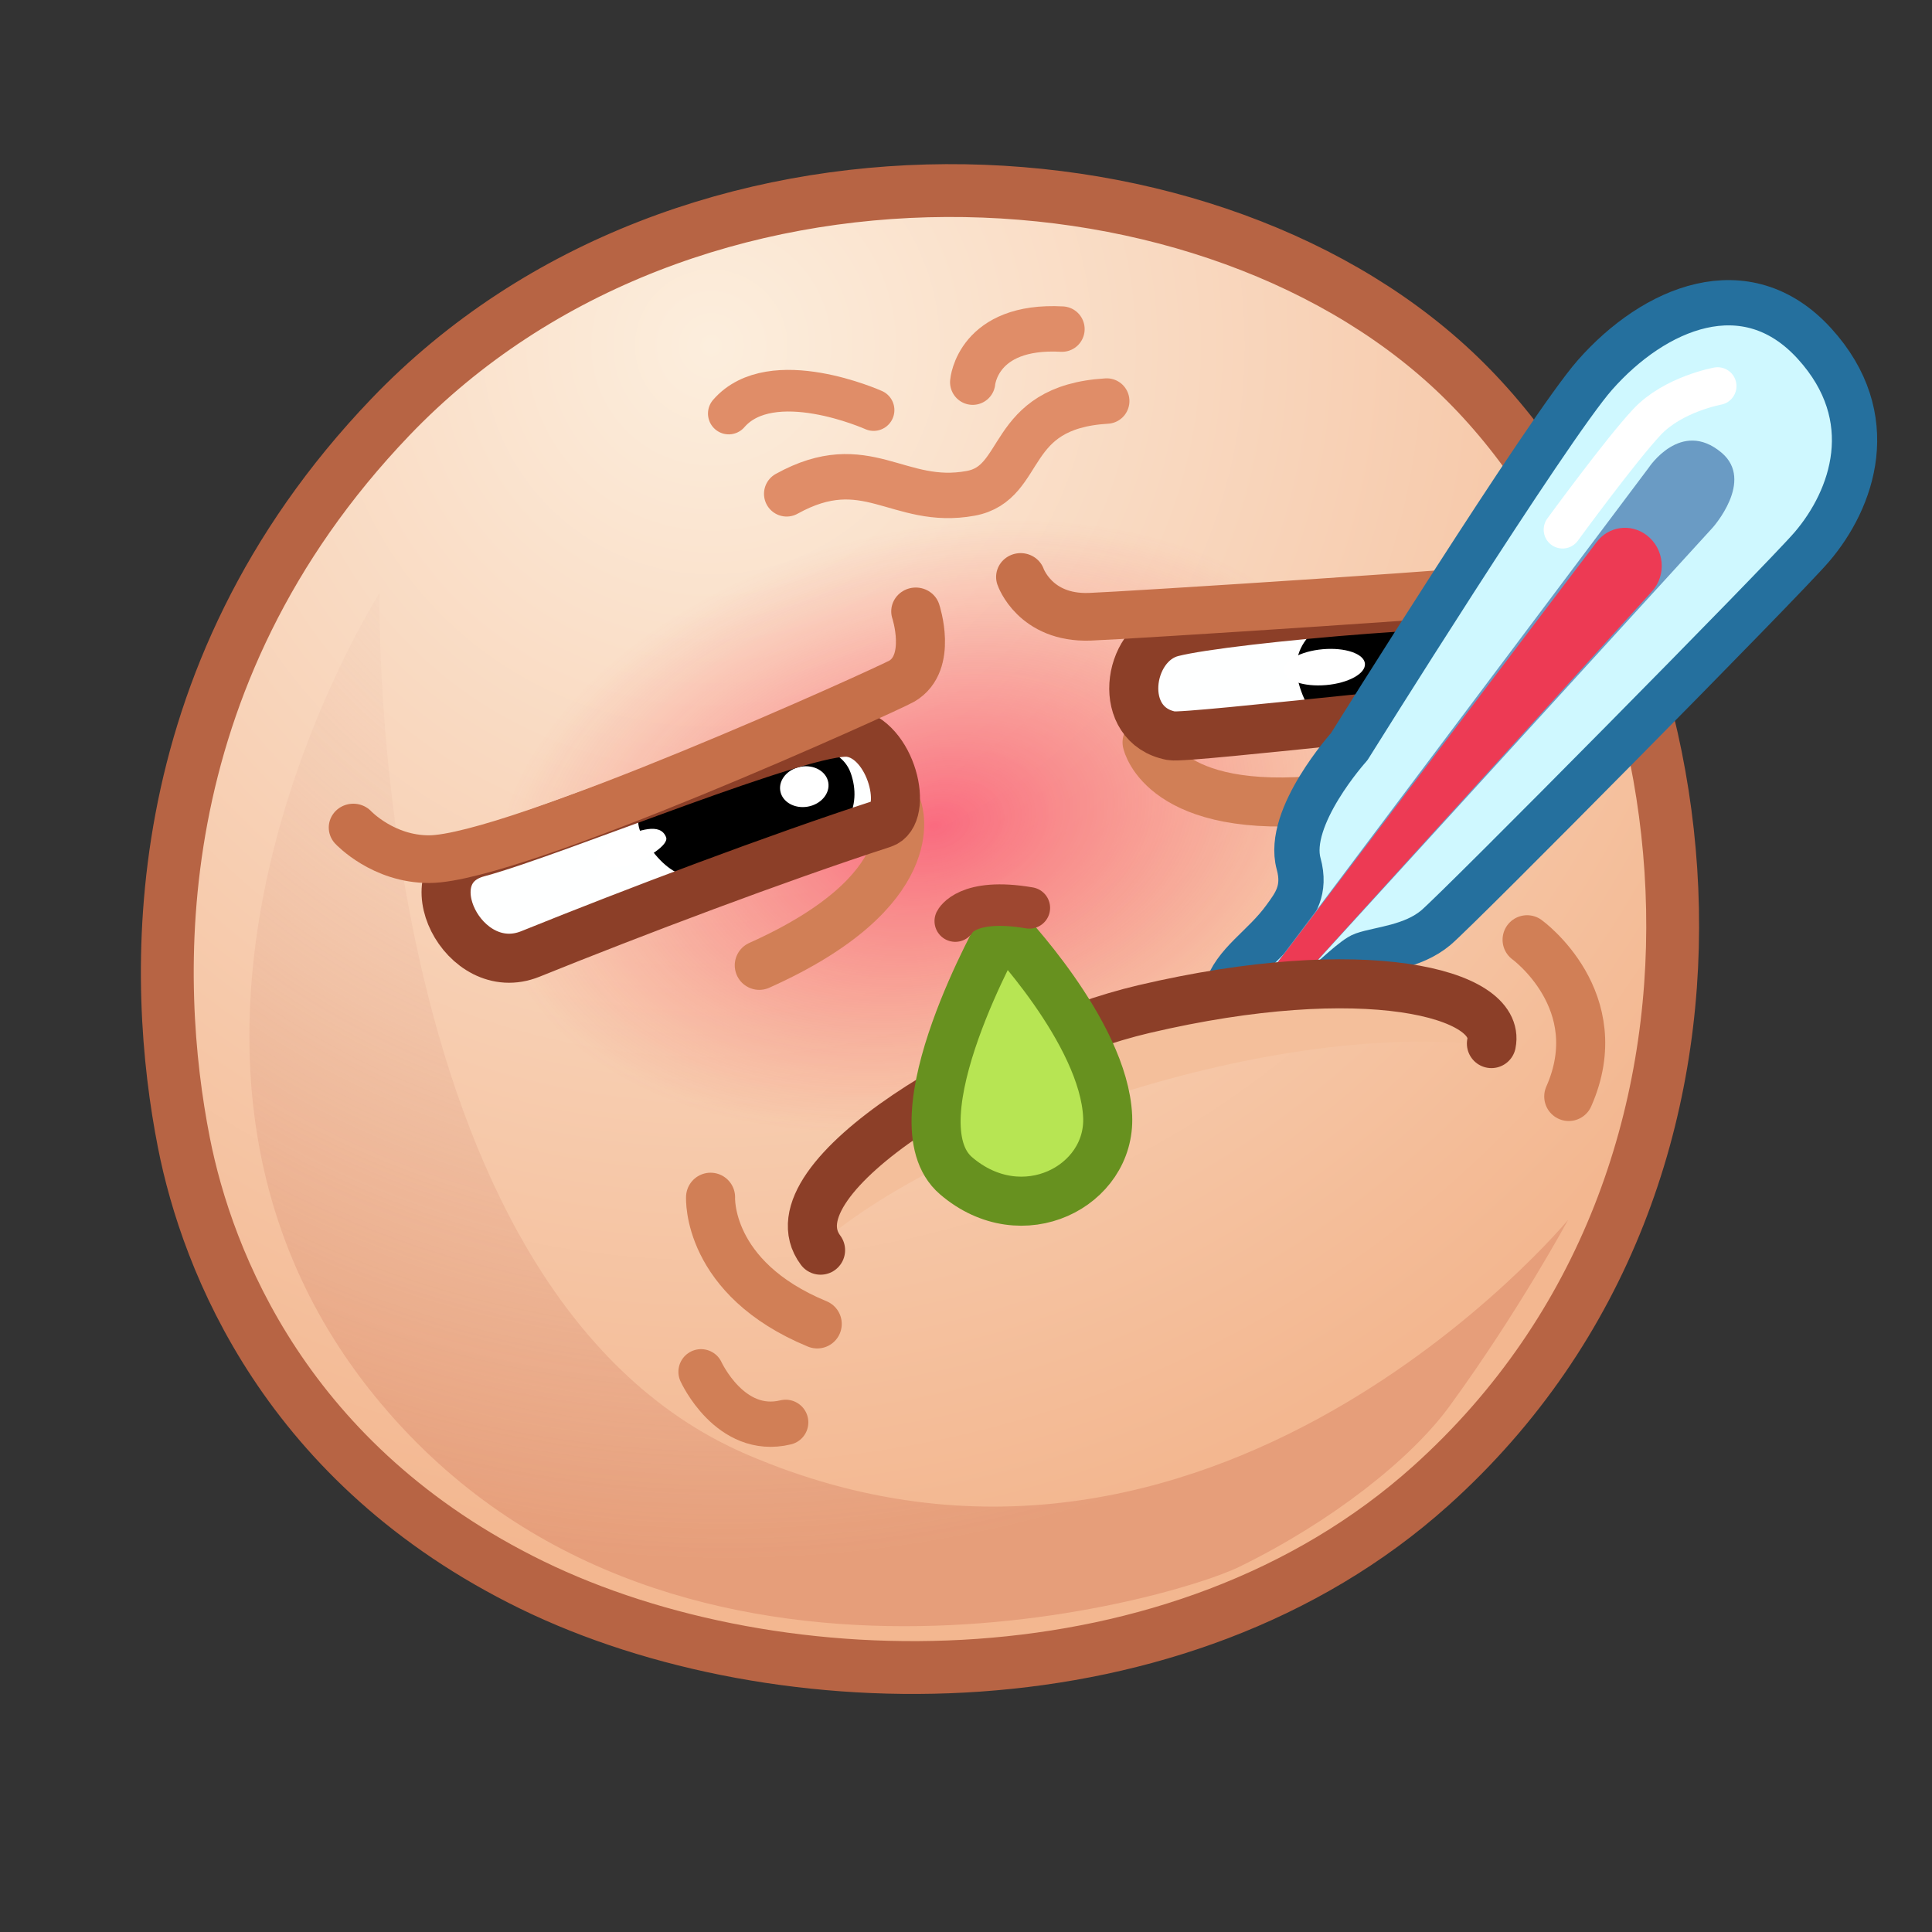 <svg xmlns="http://www.w3.org/2000/svg" xmlns:xlink="http://www.w3.org/1999/xlink" viewBox="0 0 512 512" width="512" height="512" style="width: 100%; height: 100%; transform: translate3d(0,0,0); content-visibility: visible;" preserveAspectRatio="xMidYMid meet"><rect x="0" y="0" width="512" height="512" fill="#333333" stroke="none"/><defs><clipPath id="__lottie_element_2"><rect width="512" height="512" x="0" y="0"></rect></clipPath><radialGradient id="__lottie_element_7" spreadMethod="pad" gradientUnits="userSpaceOnUse" cx="-67.514" cy="-164.367" r="323.079" fx="-67.514" fy="-164.367"><stop offset="0%" stop-color="rgb(252,238,221)"></stop><stop offset="50%" stop-color="rgb(248,210,183)"></stop><stop offset="100%" stop-color="rgb(243,183,144)"></stop></radialGradient><radialGradient id="__lottie_element_8" spreadMethod="pad" gradientUnits="userSpaceOnUse" cx="-63.604" cy="-169.981" r="327.451" fx="-63.604" fy="-169.981"><stop offset="0%" stop-color="rgb(251,236,221)" stop-opacity="0"></stop><stop offset="50%" stop-color="rgb(240,197,172)" stop-opacity="0.5"></stop><stop offset="100%" stop-color="rgb(230,158,122)" stop-opacity="1"></stop></radialGradient><radialGradient id="__lottie_element_30" spreadMethod="pad" gradientUnits="userSpaceOnUse" cx="242.439" cy="-182.985" r="136.777" fx="242.439" fy="-182.985"><stop offset="0%" stop-color="rgb(255,0,0)"></stop><stop offset="50%" stop-color="rgb(255,35,35)"></stop><stop offset="100%" stop-color="rgb(255,70,70)"></stop><stop offset="100%" stop-color="rgb(128,35,35)"></stop><stop offset="100%" stop-color="rgb(0,0,0)"></stop></radialGradient><mask id="__lottie_element_32"><path fill="url(#__lottie_element_31)" d=" M109.547,-50.114 C109.547,-50.114 162.204,-134.476 174.675,-148.625 C190.389,-166.454 214.723,-176.848 232.838,-156.962 C250.721,-137.332 242.945,-115.661 232.146,-103.053 C224.413,-94.025 138.64,-7.304 132.509,-2.152 C126.378,3 117.631,3.499 113.263,5.039 C108.895,6.579 92.098,25.214 85.809,26.092 C79.52,26.97 75.307,20.261 76.896,14.837 C79.142,7.172 86.835,3.155 92.449,-4.598 C95.106,-8.267 98.099,-12.022 96.152,-19.102 C92.746,-31.491 109.547,-50.114 109.547,-50.114z"></path></mask><radialGradient id="__lottie_element_31" spreadMethod="pad" gradientUnits="userSpaceOnUse" cx="242.439" cy="-182.985" r="136.777" fx="242.439" fy="-182.985"><stop stop-color="rgb(255,255,255)" offset="0%" stop-opacity="1"></stop><stop stop-color="rgb(255,255,255)" offset="50%" stop-opacity="0.5"></stop><stop stop-color="rgb(255,255,255)" offset="100%" stop-opacity="0"></stop></radialGradient><radialGradient id="__lottie_element_48" spreadMethod="pad" gradientUnits="userSpaceOnUse" cx="16.914" cy="-40.911" r="77.534" fx="16.914" fy="-40.911"><stop offset="0%" stop-color="rgb(251,0,67)" stop-opacity="1"></stop><stop offset="50%" stop-color="rgb(248,17,56)" stop-opacity="0.5"></stop><stop offset="100%" stop-color="rgb(245,34,44)" stop-opacity="0"></stop></radialGradient></defs><g clip-path="url(#__lottie_element_2)"><g style="display: block;" transform="matrix(1,0,0,1,256,256)" opacity="1"><g opacity="1" transform="matrix(1,0,0,1,0,0)"><path fill="url(#__lottie_element_7)" fill-opacity="1" d=" M-207.266,46.824 C-215.572,4.667 -218.92,-76.14 -152.543,-145.469 C-73.957,-227.55 66.637,-220.358 132.363,-154.779 C198.089,-89.2 216,54.338 123.229,137.702 C56.41,197.745 -49.927,195.804 -115.026,164.047 C-180.125,132.29 -201.078,78.233 -207.266,46.824z"></path><path stroke-linecap="butt" stroke-linejoin="miter" fill-opacity="0" stroke-miterlimit="10" stroke="rgb(183,100,68)" stroke-opacity="1" stroke-width="14" d=" M-207.266,46.824 C-215.572,4.667 -218.92,-76.14 -152.543,-145.469 C-73.957,-227.55 66.637,-220.358 132.363,-154.779 C198.089,-89.2 216,54.338 123.229,137.702 C56.41,197.745 -49.927,195.804 -115.026,164.047 C-180.125,132.29 -201.078,78.233 -207.266,46.824z"></path></g><g opacity="1" transform="matrix(1,0,0,1,0,0)"><path fill="url(#__lottie_element_8)" fill-opacity="1" d=" M-155.413,-98.825 C-155.413,-98.825 -232.225,21.1 -156.619,114.05 C-81.013,207 53.728,168.37 72.447,159.214 C96.798,147.303 117.845,130.774 128.139,116.658 C146.553,91.405 159.55,67.284 159.55,67.284 C159.55,67.284 64.363,182.128 -58.099,129.44 C-159.24,85.925 -155.413,-98.825 -155.413,-98.825z"></path></g></g><g style="display: block;" transform="matrix(0,0,0,0,400.938,117.651)" opacity="1"><g opacity="1" transform="matrix(1,0,0,1,0,0)"><path fill="rgb(169,216,255)" fill-opacity="1" d=" M-433.662,-4.609 C-449.804,-7.308 -454.771,14.272 -433.347,14.999 C-413.222,15.682 -417.066,-5.132 -432.736,-4.495"></path><path stroke-linecap="round" stroke-linejoin="round" fill-opacity="0" stroke="rgb(59,159,242)" stroke-opacity="1" stroke-width="12" d=" M-433.662,-4.609 C-449.804,-7.308 -454.771,14.272 -433.347,14.999 C-413.222,15.682 -417.066,-5.132 -432.736,-4.495"></path></g></g><g style="display: block;" transform="matrix(0,0,0,0,97.938,154.651)" opacity="1"><g opacity="1" transform="matrix(1,0,0,1,0,0)"><path fill="rgb(169,216,255)" fill-opacity="1" d=" M-433.662,-4.609 C-449.804,-7.308 -454.771,14.272 -433.347,14.999 C-413.222,15.682 -417.066,-5.132 -432.736,-4.495"></path><path stroke-linecap="round" stroke-linejoin="round" fill-opacity="0" stroke="rgb(59,159,242)" stroke-opacity="1" stroke-width="12" d=" M-433.662,-4.609 C-449.804,-7.308 -454.771,14.272 -433.347,14.999 C-413.222,15.682 -417.066,-5.132 -432.736,-4.495"></path></g></g><g style="display: none;"><g><path></path><path stroke-linecap="round" stroke-linejoin="round" fill-opacity="0"></path></g></g><g style="display: none;"><g><path></path><path stroke-linecap="round" stroke-linejoin="round" fill-opacity="0"></path></g></g><g style="display: block;" transform="matrix(1.188,0,0,1.176,244.071,285.386)" opacity="1"><g opacity="0.5" transform="matrix(1.251,-0.299,0.2,0.837,-9.967,-17.26)"><path fill="url(#__lottie_element_48)" fill-opacity="1" d=" M47.071,-181.151 C12.596,-179.231 -77.268,-137.829 -100.871,-107.223 C-134.589,-63.501 -161,39.709 -101.851,137.065 C-50.249,222 158.383,181.917 179.18,56.413 C203,-87.339 116.172,-185 47.071,-181.151z"></path></g></g><g style="display: block;" transform="matrix(1,0,0,1,256,256)" opacity="1"><g opacity="1" transform="matrix(1,0,0,1,0,0)"><path fill="rgb(254,255,255)" fill-opacity="1" d=" M-129.831,-30.557 C-123.424,-33.943 -45.25,-65 -30.747,-61.899 C-19.707,-59.539 -15.003,-40.034 -22.057,-37.742 C-50.28,-28.571 -88.111,-14.235 -115.447,-3.192 C-133.25,4 -146.5,-21.75 -129.831,-30.557z"></path></g><g opacity="1" transform="matrix(1,0,0,1,0,0)"><path fill="rgb(254,255,255)" fill-opacity="1" d=" M54.613,-88.433 C69.72,-92.32 144.22,-98.571 153.763,-95.277 C165.528,-91.216 163.47,-69.07 154.636,-69.713 C144.014,-70.486 58.754,-60.18 54.398,-61.013 C39.72,-63.82 42.584,-85.338 54.613,-88.433z"></path></g><g opacity="1" transform="matrix(1,0,0,1,0,0)"><path stroke-linecap="round" stroke-linejoin="round" fill-opacity="0" stroke="rgb(209,127,86)" stroke-opacity="1" stroke-width="13" d=" M-18.101,-41.491 C-18.101,-41.491 -10.314,-20.106 -54.782,-0.178"></path></g><g opacity="1" transform="matrix(1,0,0,1,0,0)"><path stroke-linecap="round" stroke-linejoin="round" fill-opacity="0" stroke="rgb(209,127,86)" stroke-opacity="1" stroke-width="13" d=" M47.986,-59.277 C47.986,-59.277 52.156,-39.702 95.078,-44.101"></path></g><g opacity="1" transform="matrix(1,0,0,1,0,0)"><g opacity="1" transform="matrix(1,0,0,1,0,0)"><g opacity="1" transform="matrix(1,0,0,1,0,0)"><path fill="rgb(0,0,0)" fill-opacity="1" d=" M-65,-53 C-84.75,-44.75 -91,-41.5 -84.25,-32 C-77.5,-22.5 -71,-20.25 -50.5,-26.25 C-30,-32.25 -27.75,-43 -30.5,-51 C-33.25,-59 -45.25,-61.25 -65,-53z"></path></g><g opacity="1" transform="matrix(1,0,0,1,0,0)"><g opacity="1" transform="matrix(1,0,0,1,0,0)"><path fill="rgb(255,255,255)" fill-opacity="1" d=" M-79.471,-34.094 C-78.736,-32.115 -84.474,-28.488 -88.692,-27 C-92.91,-25.512 -96.886,-25.926 -97.572,-27.924 C-98.258,-29.922 -95.394,-32.746 -91.176,-34.234 C-86.958,-35.722 -81.005,-38.222 -79.471,-34.094z"></path></g><g opacity="1" transform="matrix(1,0,0,1,0,0)"><path fill="rgb(255,255,255)" fill-opacity="1" d=" M-36.498,-48.656 C-35.984,-45.735 -38.414,-42.859 -41.926,-42.233 C-45.438,-41.607 -48.7,-43.469 -49.214,-46.39 C-49.728,-49.311 -47.298,-52.187 -43.786,-52.813 C-40.274,-53.439 -37.012,-51.577 -36.498,-48.656z"></path></g></g></g><g opacity="1" transform="matrix(1,0,0,1,0,0)"><g opacity="1" transform="matrix(1,0,0,1,175.832,-35.808)"><path fill="rgb(0,0,0)" fill-opacity="1" d=" M-70,-61 C-89.75,-52.75 -90.643,-44.577 -85.75,-34 C-82.832,-27.692 -73.644,-29.888 -54,-30.75 C-34.356,-31.612 -26.895,-32.154 -30.5,-51 C-32.832,-63.192 -50.25,-69.25 -70,-61z"></path></g><g opacity="1" transform="matrix(1,0,0,1,0,0)"><path fill="rgb(255,255,255)" fill-opacity="1" d=" M105.722,-80.134 C105.961,-77.51 101.355,-74.965 95.434,-74.449 C89.513,-73.933 84.518,-75.642 84.279,-78.266 C84.04,-80.89 88.647,-83.435 94.568,-83.951 C100.489,-84.467 105.483,-82.758 105.722,-80.134z"></path></g></g></g><g opacity="1" transform="matrix(1,0,0,1,0,0)"><path stroke-linecap="butt" stroke-linejoin="miter" fill-opacity="0" stroke-miterlimit="10" stroke="rgb(140,63,40)" stroke-opacity="1" stroke-width="13" d=" M-129.331,-30.057 C-109,-35.5 -42,-63.5 -30.747,-61.899 C-19.57,-60.309 -15.003,-40.034 -22.057,-37.742 C-50.28,-28.571 -88.111,-14.235 -115.447,-3.192 C-133.25,4 -147.543,-25.182 -129.331,-30.057z"></path></g><g opacity="1" transform="matrix(1,0,0,1,0,0)"><path stroke-linecap="butt" stroke-linejoin="miter" fill-opacity="0" stroke-miterlimit="10" stroke="rgb(140,63,40)" stroke-opacity="1" stroke-width="13" d=" M54.613,-88.433 C69.72,-92.32 144.22,-98.571 153.763,-95.277 C165.528,-91.216 163.47,-69.07 154.636,-69.713 C144.014,-70.486 58.754,-60.18 54.398,-61.013 C39.72,-63.82 42.584,-85.338 54.613,-88.433z"></path></g></g><g style="display: block;" transform="matrix(1,0,0,0.972,256,254.196)" opacity="1"><g opacity="1" transform="matrix(1,0,0,1,0,0)"><path stroke-linecap="round" stroke-linejoin="round" fill-opacity="0" stroke="rgb(198,112,74)" stroke-opacity="1" stroke-width="13" d=" M14.477,-104.212 C14.477,-104.212 18.286,-92.851 32.763,-93.357 C41.456,-93.661 146.907,-100.572 150.732,-101.819"></path></g><g opacity="1" transform="matrix(1,0,0,1,0,0)"><path stroke-linecap="round" stroke-linejoin="round" fill-opacity="0" stroke="rgb(198,112,74)" stroke-opacity="1" stroke-width="13" d=" M-162.374,-35.892 C-162.374,-35.892 -154.5,-27.22 -142.228,-27.275 C-119.739,-27.376 -20.459,-73.722 -16.989,-75.824 C-8.781,-80.797 -13.314,-94.828 -13.314,-94.828"></path></g></g><g style="display: block;" transform="matrix(1,0,0,1,256,256)" opacity="1"><g opacity="1" transform="matrix(1,0.006,-0.006,1.003,0,0)"><path stroke-linecap="round" stroke-linejoin="round" fill-opacity="0" stroke="rgb(224,141,104)" stroke-opacity="1" stroke-width="12" d=" M-48.279,-124.465 C-27.25,-136.25 -18.75,-121.25 0.483,-124.887 C15.284,-127.686 9.33,-147.728 36.415,-149.489"></path></g><g opacity="1" transform="matrix(1,0.006,-0.006,1.003,0,0)"><path stroke-linecap="round" stroke-linejoin="round" fill-opacity="0" stroke="rgb(224,141,104)" stroke-opacity="1" stroke-width="12" d=" M24.431,-168.428 C2,-169.5 0.847,-154.269 0.847,-154.269"></path></g><g opacity="1" transform="matrix(1,0.006,-0.006,1.003,0,0)"><path stroke-linecap="round" stroke-linejoin="round" fill-opacity="0" stroke="rgb(224,141,104)" stroke-opacity="1" stroke-width="11" d=" M-25.357,-146.736 C-25.357,-146.736 -52.504,-158.676 -63.752,-145.588"></path></g></g><g style="display: none;"><g><g><path></path><path stroke-linecap="round" stroke-linejoin="round" fill-opacity="0"></path></g><g><path></path></g><g><path stroke-linecap="round" stroke-linejoin="round" fill-opacity="0"></path></g><g><path></path></g></g></g><g style="display: block;" transform="matrix(1,0,0,1,248,248)" opacity="1"><g opacity="1" transform="matrix(1,0,0,1,0,0)"><g opacity="1" transform="matrix(1,0,0,1,0,0)"><path fill="rgb(207,248,255)" fill-opacity="1" d=" M109.547,-50.114 C109.547,-50.114 162.204,-134.476 174.675,-148.625 C190.389,-166.454 214.723,-176.848 232.838,-156.962 C250.721,-137.332 242.945,-115.661 232.146,-103.053 C224.413,-94.025 138.64,-7.304 132.509,-2.152 C126.378,3 117.631,3.499 113.263,5.039 C108.895,6.579 92.098,25.214 85.809,26.092 C79.52,26.97 75.307,20.261 76.896,14.837 C79.142,7.172 86.835,3.155 92.449,-4.598 C95.106,-8.267 98.099,-12.022 96.152,-19.102 C92.746,-31.491 109.547,-50.114 109.547,-50.114z"></path><path fill="url(#__lottie_element_30)" mask="url(#__lottie_element_32)" fill-opacity="0" d="M0 0 M109.547,-50.114 C109.547,-50.114 162.204,-134.476 174.675,-148.625 C190.389,-166.454 214.723,-176.848 232.838,-156.962 C250.721,-137.332 242.945,-115.661 232.146,-103.053 C224.413,-94.025 138.64,-7.304 132.509,-2.152 C126.378,3 117.631,3.499 113.263,5.039 C108.895,6.579 92.098,25.214 85.809,26.092 C79.52,26.97 75.307,20.261 76.896,14.837 C79.142,7.172 86.835,3.155 92.449,-4.598 C95.106,-8.267 98.099,-12.022 96.152,-19.102 C92.746,-31.491 109.547,-50.114 109.547,-50.114z"></path><path stroke-linecap="round" stroke-linejoin="round" fill-opacity="0" stroke="rgb(37,112,158)" stroke-opacity="1" stroke-width="12" d=" M109.547,-50.114 C109.547,-50.114 162.204,-134.476 174.675,-148.625 C190.389,-166.454 214.723,-176.848 232.838,-156.962 C250.721,-137.332 242.945,-115.661 232.146,-103.053 C224.413,-94.025 138.64,-7.304 132.509,-2.152 C126.378,3 117.631,3.499 113.263,5.039 C108.895,6.579 92.098,25.214 85.809,26.092 C79.52,26.97 75.307,20.261 76.896,14.837 C79.142,7.172 86.835,3.155 92.449,-4.598 C95.106,-8.267 98.099,-12.022 96.152,-19.102 C92.746,-31.491 109.547,-50.114 109.547,-50.114z"></path></g><g opacity="1" transform="matrix(1,0,0,1,0,0)"><path fill="rgb(106,155,196)" fill-opacity="1" d=" M82.01,18.369 C82.01,18.369 188.932,-124.066 188.932,-124.066 C188.932,-124.066 197.469,-137.094 208.223,-128.041 C217.063,-120.599 205.841,-108.135 205.841,-108.135 C205.841,-108.135 86.697,22.387 86.697,22.387 C85.654,23.32 84.176,24.104 82.615,22.804 C81.285,21.697 80.974,19.745 82.01,18.369z"></path></g><g opacity="1" transform="matrix(1,0,0,1,0,0)"><path stroke-linecap="round" stroke-linejoin="round" fill-opacity="0" stroke="rgb(255,255,255)" stroke-opacity="1" stroke-width="10" d=" M207.184,-145.678 C207.184,-145.678 195.398,-143.555 188.455,-136.152 C181.512,-128.749 166.092,-107.638 166.092,-107.638"></path></g><g opacity="1" transform="matrix(1,0,0,1,0,0)"><path fill="rgb(237,58,84)" fill-opacity="1" d=" M188.321,-106.216 C184.116,-109.354 178.311,-108.544 175.151,-104.379 C175.151,-104.379 82.01,18.369 82.01,18.369 C80.974,19.745 81.285,21.697 82.615,22.804 C84.176,24.104 85.654,23.32 86.697,22.387 C86.697,22.387 189.818,-91.314 189.818,-91.314 C193.769,-95.67 193.065,-102.676 188.321,-106.216 C188.321,-106.216 188.321,-106.216 188.321,-106.216z"></path></g></g></g><g style="display: none;"><g><path></path></g><g><g><path stroke-linecap="round" stroke-linejoin="round" fill-opacity="0"></path></g></g><g><path stroke-linecap="round" stroke-linejoin="round" fill-opacity="0"></path></g><g><path stroke-linecap="round" stroke-linejoin="round" fill-opacity="0"></path></g><g><path stroke-linecap="round" stroke-linejoin="round" fill-opacity="0"></path></g><g><path></path><path stroke-linecap="round" stroke-linejoin="round" fill-opacity="0"></path></g><g><path></path><path stroke-linecap="butt" stroke-linejoin="miter" fill-opacity="0" stroke-miterlimit="4"></path></g></g><g style="display: none;"><g><g><path></path><path stroke-linecap="round" stroke-linejoin="round" fill-opacity="0"></path></g><g><path></path></g><g><path stroke-linecap="round" stroke-linejoin="round" fill-opacity="0"></path></g><g><path></path></g></g></g><g style="display: none;"><g><g><path></path><path stroke-linecap="round" stroke-linejoin="round" fill-opacity="0"></path></g><g><path></path></g><g><path stroke-linecap="round" stroke-linejoin="round" fill-opacity="0"></path></g><g><path></path></g></g></g><g style="display: block;" transform="matrix(1,0,0,1,256,256)" opacity="1"><g opacity="1" transform="matrix(1,0,0,1,0.415,0.436)"><path fill="rgb(244,191,155)" fill-opacity="1" d=" M139.766,20.701 C109.585,-22.936 -45.779,23.624 -40.856,74.834 C-10.415,46.564 77.085,13.064 139.766,20.701z"></path></g><g opacity="1" transform="matrix(1,0,0,1,0,0)"><path stroke-linecap="round" stroke-linejoin="round" fill-opacity="0" stroke="rgb(140,63,40)" stroke-opacity="1" stroke-width="13" d=" M-38.54,75.308 C-53,56 7.989,20.612 47.11,11.431 C105.451,-2.26 141.98,7.118 139.24,20.559"></path></g><g opacity="1" transform="matrix(1,0,0,1,0,0)"><path stroke-linecap="round" stroke-linejoin="round" fill-opacity="0" stroke="rgb(209,127,86)" stroke-opacity="1" stroke-width="13" d=" M-67.691,61.281 C-67.691,61.281 -68.852,82.706 -39.426,94.853"></path></g><g opacity="1" transform="matrix(1,0,0,1,0,0)"><path stroke-linecap="round" stroke-linejoin="round" fill-opacity="0" stroke="rgb(209,127,86)" stroke-opacity="1" stroke-width="13" d=" M148.696,-6.958 C148.696,-6.958 170.97,9.16 159.735,34.58"></path></g><g opacity="1" transform="matrix(1,0,0,1,0,0)"><path stroke-linecap="round" stroke-linejoin="round" fill-opacity="0" stroke="rgb(209,127,86)" stroke-opacity="1" stroke-width="12" d=" M-47.785,120.938 C-62.5,124.5 -70.216,107.541 -70.216,107.541"></path></g></g><g style="display: block;" transform="matrix(1,0,0,1,255.999,256.001)" opacity="1"><g opacity="1" transform="matrix(1,0,0,1,0,0)"><path fill="rgb(183,229,83)" fill-opacity="1" d=" M9.687,-10.356 C9.687,-10.356 -19.607,41.041 -2.641,55.583 C14.928,70.642 38.37,58.328 37.541,39.856 C36.535,17.454 9.687,-10.356 9.687,-10.356z"></path><path stroke-linecap="round" stroke-linejoin="round" fill-opacity="0" stroke="rgb(103,145,31)" stroke-opacity="1" stroke-width="13" d=" M9.687,-10.356 C9.687,-10.356 -19.607,41.041 -2.641,55.583 C14.928,70.642 38.37,58.328 37.541,39.856 C36.535,17.454 9.687,-10.356 9.687,-10.356z"></path></g><g opacity="1" transform="matrix(1,0,0,1,0,0)"><path stroke-linecap="round" stroke-linejoin="round" fill-opacity="0" stroke="rgb(158,71,48)" stroke-opacity="1" stroke-width="11" d=" M16.788,-15.402 C0.25,-18.25 -2.846,-11.904 -2.846,-11.904"></path></g></g><g style="display: none;"><g><path></path><path stroke-linecap="round" stroke-linejoin="round" fill-opacity="0"></path></g><g><path stroke-linecap="round" stroke-linejoin="round" fill-opacity="0"></path></g></g></g></svg>